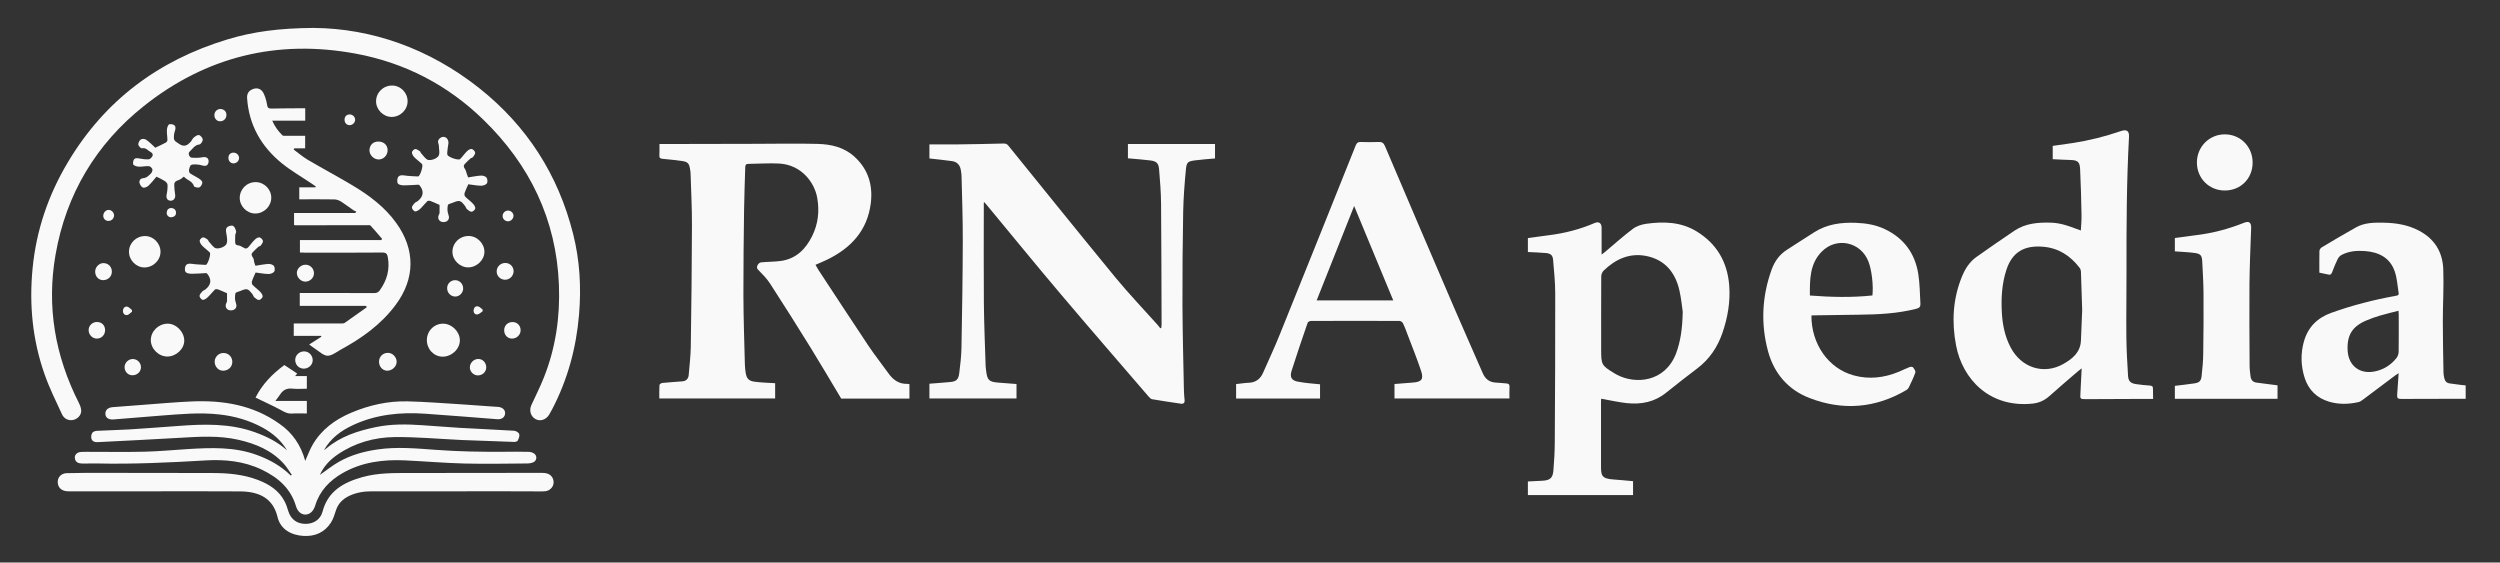 <?xml version="1.0" encoding="utf-8"?>
<!-- Generator: Adobe Illustrator 27.0.0, SVG Export Plug-In . SVG Version: 6.00 Build 0)  -->
<svg version="1.1" id="Camada_1" xmlns="http://www.w3.org/2000/svg" xmlns:xlink="http://www.w3.org/1999/xlink" x="0px" y="0px"
	 viewBox="0 0 340.16 76.54" style="enable-background:new 0 0 340.16 76.54;" xml:space="preserve">
<rect x="0" y="0" width="340.16" height="76.54" fill="#333333" stroke="none"/>
<style type="text/css">
	.st0{fill:#F9F9F9;}
</style>
<g>
	<path class="st0" d="M105.47,52.14c0,0.72,0,1.41,0,2.08c-5.25,0-10.48,0-15.76,0c0-0.59-0.02-1.21,0.02-1.83
		c0.01-0.1,0.22-0.26,0.36-0.28c0.91-0.09,1.82-0.15,2.74-0.22c0.54-0.04,0.83-0.35,0.88-0.88c0.1-1.27,0.26-2.53,0.28-3.8
		c0.08-5.53,0.15-11.06,0.16-16.6c0.01-2.36-0.12-4.71-0.19-7.07c-0.01-0.2-0.05-0.4-0.08-0.6c-0.12-0.69-0.31-0.91-1-1.02
		c-0.9-0.13-1.82-0.23-2.73-0.31c-0.33-0.03-0.45-0.13-0.43-0.46c0.02-0.52,0.01-1.04,0.01-1.56c1.18,0,2.3,0,3.41,0
		c3.17-0.01,6.35-0.01,9.52-0.02c2.87,0,5.73-0.07,8.6,0.01c1.81,0.05,3.57,0.44,4.99,1.73c1.89,1.72,2.54,3.89,2.23,6.36
		c-0.47,3.72-2.72,6.1-5.96,7.67c-0.49,0.24-0.99,0.44-1.56,0.69c0.14,0.25,0.27,0.5,0.42,0.73c2.25,3.42,4.48,6.84,6.75,10.24
		c0.87,1.3,1.84,2.52,2.75,3.79c0.64,0.9,1.43,1.48,2.59,1.44c0.08,0,0.16,0.02,0.27,0.04c0,0.67,0,1.32,0,1.97
		c-3.16,0-6.29,0-9.28,0c-1.4-2.34-2.76-4.65-4.16-6.92c-1.81-2.93-3.65-5.84-5.52-8.73c-0.45-0.69-1.04-1.29-1.62-1.88
		c-0.25-0.26-0.17-0.47-0.06-0.67c0.08-0.15,0.28-0.33,0.45-0.34c0.91-0.09,1.83-0.07,2.74-0.2c2.03-0.3,3.32-1.59,4.2-3.35
		c0.83-1.66,1.03-3.43,0.7-5.25c-0.36-2.02-2.1-4.49-5.21-4.65c-1.38-0.07-2.78,0.04-4.17,0.05c-0.31,0-0.4,0.15-0.41,0.44
		c-0.05,1.95-0.14,3.9-0.16,5.85c-0.05,3.85-0.1,7.7-0.09,11.56c0.01,3.15,0.12,6.31,0.2,9.46c0.01,0.36,0.05,0.71,0.1,1.06
		c0.12,0.85,0.44,1.19,1.31,1.28C103.61,52.06,104.51,52.08,105.47,52.14z"/>
	<path class="st0" d="M133.86,27.54c0,0.18,0,0.36,0,0.54c0,4.4-0.03,8.8,0.01,13.19c0.03,2.87,0.15,5.73,0.24,8.6
		c0.01,0.2,0.04,0.4,0.07,0.61c0.15,1.25,0.4,1.48,1.66,1.58c0.81,0.06,1.62,0.12,2.47,0.19c0,0.61,0,1.25,0,1.97
		c-3.95,0-7.88,0-11.85,0c0-0.64,0-1.31,0-2.01c0.95-0.08,1.9-0.14,2.83-0.23c0.84-0.08,1.12-0.34,1.23-1.21
		c0.14-1.14,0.28-2.29,0.3-3.44c0.09-4.87,0.17-9.74,0.18-14.61c0.01-2.93-0.1-5.87-0.17-8.8c-0.01-0.27-0.05-0.54-0.1-0.81
		c-0.12-0.68-0.53-1.1-1.21-1.19c-1-0.14-2.01-0.24-3.06-0.36c0-0.66,0-1.33,0-1.91c1.2,0,2.38,0.01,3.56,0
		c2.17-0.03,4.34-0.06,6.51-0.12c0.31-0.01,0.49,0.06,0.68,0.3c4.85,5.99,9.68,11.99,14.57,17.94c1.83,2.22,3.83,4.31,5.75,6.46
		c0.12,0.14,0.23,0.29,0.35,0.44c0.04-0.02,0.09-0.04,0.13-0.06c0.01-0.14,0.04-0.27,0.04-0.41c-0.02-5.48-0.02-10.97-0.07-16.45
		c-0.01-1.57-0.14-3.15-0.27-4.72c-0.07-0.83-0.36-1.09-1.19-1.2c-1-0.13-2.02-0.19-3.05-0.29c0-0.65,0-1.32,0-1.95
		c3.96,0,7.89,0,11.85,0c0,0.61,0,1.28,0,1.97c-0.9,0.08-1.81,0.14-2.71,0.26c-0.98,0.13-1.15,0.24-1.25,1.22
		c-0.18,1.91-0.33,3.82-0.37,5.73c-0.08,4.24-0.11,8.49-0.1,12.73c0.02,3.88,0.12,7.77,0.2,11.65c0.01,0.42,0.05,0.85,0.09,1.27
		c0.04,0.38-0.13,0.56-0.5,0.51c-1.31-0.19-2.62-0.39-3.92-0.61c-0.18-0.03-0.36-0.23-0.5-0.39c-3.97-4.62-7.97-9.22-11.9-13.87
		c-3.39-4-6.7-8.07-10.05-12.11c-0.12-0.14-0.24-0.28-0.36-0.42C133.94,27.52,133.9,27.53,133.86,27.54z"/>
	<path class="st0" d="M222.2,67.36c-4.78,0-9.52,0-14.31,0c0-0.55,0-1.19,0-1.85c0.67-0.03,1.33-0.06,1.99-0.1
		c1.02-0.06,1.39-0.36,1.48-1.37c0.11-1.28,0.18-2.57,0.19-3.86c0.04-6.76,0.07-13.51,0.06-20.27c0-1.52-0.16-3.04-0.29-4.56
		c-0.05-0.62-0.33-0.86-0.96-0.92c-0.81-0.08-1.62-0.09-2.47-0.14c0-0.64,0-1.25,0-1.9c0.94-0.13,1.88-0.26,2.82-0.38
		c2.17-0.27,4.26-0.8,6.27-1.67c0.56-0.24,0.94,0.01,0.94,0.64c0,1.2,0,2.4,0,3.66c0.15-0.11,0.31-0.23,0.45-0.35
		c1.26-1.06,2.49-2.16,3.8-3.15c0.5-0.38,1.19-0.6,1.82-0.69c2.37-0.33,4.72-0.27,6.85,1.03c2.72,1.66,4.18,4.13,4.44,7.31
		c0.18,2.25-0.2,4.42-0.93,6.54c-0.67,1.92-1.76,3.54-3.39,4.78c-1.43,1.09-2.86,2.19-4.26,3.32c-1.58,1.28-3.4,1.63-5.36,1.42
		c-1.16-0.13-2.3-0.39-3.48-0.6c-0.01,0.09-0.02,0.23-0.02,0.38c0,2.89,0,5.77,0,8.66c0,1.35,0,1.84,1.71,1.95
		c0.88,0.06,1.75,0.15,2.65,0.23C222.2,66.14,222.2,66.76,222.2,67.36z M228.96,42.42c-0.09-0.58-0.19-1.73-0.44-2.85
		c-0.55-2.49-1.98-4.25-4.57-4.75c-2.26-0.43-4.16,0.46-5.76,2.01c-0.19,0.18-0.32,0.52-0.32,0.79c-0.02,3.34-0.01,6.69-0.01,10.03
		c0,1.97,0.08,2.1,1.78,3.13c0.12,0.07,0.23,0.14,0.35,0.2c2.5,1.34,6.53,1.05,8.05-2.86C228.66,46.46,228.91,44.75,228.96,42.42z"
		/>
	<path class="st0" d="M292.96,54.28c-0.69,0-1.31,0-1.94,0c-2.41,0.01-4.82,0.02-7.22,0.03c-0.76,0-0.78-0.03-0.73-0.77
		c0.06-1.1,0.11-2.19,0.17-3.42c-0.23,0.18-0.38,0.29-0.51,0.4c-1.3,1.12-2.6,2.23-3.88,3.37c-0.67,0.6-1.42,0.94-2.32,1.03
		c-5.83,0.59-9.51-3.34-10.38-7.92c-0.61-3.2-0.44-6.35,0.81-9.39c0.43-1.05,1.03-1.99,1.98-2.66c1.71-1.2,3.41-2.4,5.15-3.56
		c1.52-1.02,3.26-1.15,5.03-1.09c1.17,0.04,2.26,0.41,3.34,0.82c0.2,0.08,0.41,0.15,0.67,0.24c0.03-0.74,0.11-1.43,0.09-2.11
		c-0.04-2.07-0.09-4.14-0.19-6.2c-0.04-0.88-0.21-1.26-1.26-1.28c-0.81-0.02-1.62-0.07-2.47-0.11c0-0.61,0-1.2,0-1.81
		c0.89-0.13,1.78-0.25,2.66-0.38c2.25-0.34,4.45-0.89,6.6-1.63c0.8-0.28,1.17-0.03,1.12,0.78c-0.33,6.09-0.35,12.18-0.34,18.27
		c0.01,2.99-0.05,5.98-0.02,8.96c0.02,1.76,0.12,3.52,0.23,5.28c0.04,0.74,0.35,1.02,1.07,1.13c0.62,0.09,1.24,0.16,1.87,0.2
		c0.32,0.02,0.46,0.1,0.45,0.44C292.94,53.35,292.96,53.79,292.96,54.28z M283.31,42.21c-0.06-1.85-0.11-3.56-0.17-5.27
		c-0.01-0.17-0.07-0.37-0.18-0.5c-1.24-1.62-2.82-2.67-4.89-2.86c-2.65-0.25-4.28,0.73-5.07,3.13c-0.62,1.9-0.73,3.86-0.62,5.83
		c0.09,1.65,0.42,3.26,1.2,4.74c1.45,2.76,4.51,3.75,7.17,2.24c1.23-0.69,2.32-1.58,2.39-3.18
		C283.21,44.92,283.26,43.5,283.31,42.21z"/>
	<path class="st0" d="M179.61,52.29c0,0.66,0,1.31,0,1.94c-3.81,0-7.6,0-11.42,0c0-0.62,0-1.28,0-1.97
		c0.59-0.06,1.16-0.16,1.73-0.18c0.94-0.04,1.56-0.51,1.93-1.34c0.77-1.73,1.57-3.46,2.28-5.22c3.46-8.58,6.91-17.16,10.34-25.75
		c0.14-0.34,0.31-0.46,0.67-0.45c0.81,0.03,1.63,0.03,2.44,0c0.45-0.02,0.67,0.11,0.86,0.55c3.13,7.36,6.28,14.71,9.44,22.06
		c1.27,2.96,2.59,5.89,3.87,8.85c0.36,0.82,0.94,1.25,1.83,1.28c0.46,0.01,0.91,0.09,1.37,0.11c0.3,0.02,0.46,0.12,0.44,0.46
		c-0.03,0.54-0.01,1.08-0.01,1.59c-5.24,0-10.42,0-15.64,0c0-0.62,0-1.27,0-1.97c0.85-0.07,1.69-0.13,2.53-0.2
		c1.15-0.09,1.46-0.45,1.1-1.55c-0.56-1.69-1.23-3.33-1.86-5c-0.19-0.51-0.37-1.02-0.61-1.51c-0.07-0.15-0.31-0.32-0.47-0.32
		c-4.02-0.02-8.05-0.02-12.07,0c-0.15,0-0.39,0.12-0.43,0.23c-0.75,2.18-1.5,4.35-2.19,6.55c-0.29,0.92,0.03,1.36,0.97,1.5
		C177.67,52.13,178.63,52.19,179.61,52.29z M189.57,40.87c-1.78-4.3-3.53-8.51-5.32-12.84c-1.72,4.33-3.39,8.54-5.1,12.84
		C182.66,40.87,186.08,40.87,189.57,40.87z"/>
	<path class="st0" d="M42.67,3.8c7.86,0.06,15.7,2.77,22.55,8.2c6.48,5.15,10.74,11.78,12.76,19.82c0.91,3.6,1.12,7.26,0.81,10.96
		c-0.38,4.56-1.56,8.9-3.69,12.96c-0.13,0.24-0.26,0.48-0.4,0.71c-0.43,0.68-1.22,0.92-1.84,0.57c-0.66-0.37-0.89-1.17-0.56-1.9
		c0.56-1.23,1.18-2.44,1.68-3.7c1.63-4.06,2.24-8.31,2.07-12.66c-0.35-8.9-3.97-16.35-10.31-22.5c-4.86-4.72-10.69-7.73-17.33-8.96
		c-10.65-1.98-20.37,0.39-28.84,7.13C13.08,19.59,9,26.39,7.56,34.64C6.32,41.7,7.49,48.4,10.71,54.78
		c0.18,0.36,0.36,0.79,0.34,1.18c-0.04,0.62-0.58,1.1-1.16,1.19c-0.57,0.1-1.17-0.16-1.46-0.79c-0.83-1.8-1.72-3.58-2.37-5.45
		c-1.64-4.65-2.1-9.46-1.63-14.35c0.49-5.18,2.13-10,4.79-14.46c5.02-8.44,12.35-13.89,21.7-16.73C34.46,4.29,38.09,3.83,42.67,3.8z
		"/>
	<path class="st0" d="M41.53,62.71c0.34-0.75,0.6-1.48,0.97-2.13c1.21-2.12,3.07-3.48,5.28-4.42c2.45-1.04,5.01-1.61,7.66-1.55
		c2.47,0.06,4.94,0.26,7.41,0.41c1.56,0.1,3.11,0.22,4.67,0.33c0.14,0.01,0.27,0,0.4,0.03c0.57,0.12,0.86,0.48,0.8,0.94
		c-0.06,0.48-0.48,0.77-1.06,0.72c-3.28-0.25-6.56-0.53-9.84-0.75c-3.36-0.23-6.65,0.1-9.75,1.53c-1.64,0.76-3.07,1.79-3.99,3.43
		c0.11-0.08,0.23-0.15,0.33-0.24c1.94-1.64,4.27-2.38,6.69-2.89c2.13-0.45,4.28-0.41,6.43-0.26c1.66,0.11,3.31,0.25,4.97,0.35
		c2.49,0.14,4.98,0.25,7.47,0.4c0.25,0.02,0.62,0.25,0.68,0.46c0.08,0.25-0.07,0.6-0.2,0.87c-0.06,0.12-0.32,0.2-0.48,0.19
		c-2.37-0.08-4.75-0.16-7.12-0.26c-3.05-0.14-6.1-0.43-9.15-0.4c-2.77,0.03-5.43,0.78-7.77,2.38c-1.05,0.72-1.89,1.61-2.41,2.77
		c0.86-0.6,1.67-1.26,2.57-1.77c1.62-0.93,3.39-1.42,5.23-1.69c2.68-0.4,5.35-0.14,8.02,0.05c3.08,0.23,6.17,0.28,9.26,0.26
		c1.12-0.01,2.24-0.02,3.36,0.01c0.25,0.01,0.54,0.1,0.74,0.25c0.44,0.33,0.33,0.99-0.17,1.19c-0.23,0.09-0.49,0.14-0.74,0.14
		c-2.85,0.02-5.71,0.08-8.56,0.01c-2.71-0.07-5.42-0.3-8.13-0.43c-2.97-0.14-5.87,0.23-8.5,1.74c-1.76,1.01-3.1,2.4-3.71,4.4
		c-0.07,0.22-0.17,0.45-0.3,0.64c-0.59,0.85-1.67,0.78-2.15-0.14c-0.06-0.12-0.12-0.24-0.16-0.37c-0.71-2.46-2.46-3.95-4.67-5.01
		c-2.44-1.17-5.06-1.41-7.7-1.25c-4.91,0.29-9.83,0.52-14.75,0.41c-0.66-0.01-1.32,0.02-1.99,0.01c-0.43-0.01-0.83-0.12-0.96-0.59
		c-0.15-0.53,0.22-0.96,0.85-0.99c0.47-0.02,0.95-0.01,1.43-0.01c2.41,0,4.82,0.04,7.23-0.02c1.97-0.05,3.93-0.24,5.89-0.36
		c3.14-0.19,6.27-0.31,9.3,0.79c1.74,0.63,3.33,1.51,4.66,2.82c0.04-0.03,0.09-0.07,0.13-0.1c-0.35-0.5-0.67-1.04-1.07-1.49
		c-1.64-1.83-3.8-2.73-6.14-3.27c-2.72-0.63-5.46-0.43-8.21-0.27c-3.67,0.22-7.35,0.39-11.03,0.58c-0.39,0.02-0.71-0.12-0.81-0.47
		c-0.07-0.24-0.02-0.58,0.11-0.79c0.11-0.17,0.42-0.27,0.65-0.28c1.46-0.08,2.92-0.1,4.37-0.19c2.22-0.14,4.43-0.31,6.64-0.47
		c3.55-0.27,7.08-0.38,10.5,0.86c1.58,0.57,3.07,1.31,4.34,2.45c-0.79-1.34-1.93-2.32-3.27-3.06c-1.85-1.02-3.85-1.59-5.94-1.82
		c-2.66-0.3-5.32-0.04-7.97,0.16c-2.15,0.17-4.29,0.36-6.44,0.52c-0.66,0.05-1.06-0.24-1.09-0.72c-0.04-0.53,0.31-0.89,0.97-0.95
		c1.44-0.12,2.87-0.23,4.31-0.33c2.16-0.16,4.33-0.36,6.49-0.45c4.26-0.18,8.32,0.49,11.88,3.02
		C39.78,58.86,40.94,60.56,41.53,62.71z"/>
	<path class="st0" d="M315.58,37.1c0-1.03-0.01-2,0.01-2.96c0-0.16,0.16-0.39,0.31-0.48c1.56-0.93,3.11-1.86,4.7-2.74
		c1.15-0.64,2.45-0.64,3.72-0.62c1.66,0.03,3.27,0.28,4.77,1.06c2.15,1.11,3.26,2.91,3.35,5.26c0.09,2.35-0.06,4.71-0.06,7.06
		c0,2.34,0.05,4.68,0.09,7.02c0,0.25,0.06,0.51,0.11,0.75c0.09,0.4,0.31,0.67,0.74,0.72c0.47,0.06,0.94,0.13,1.41,0.19
		c0.25,0.03,0.5,0.06,0.76,0.08c0,0.62,0,1.2,0,1.82c-0.3,0-0.6,0-0.89,0c-2.63,0.01-5.25,0.01-7.88,0.02
		c-0.47,0-0.59-0.11-0.55-0.6c0.06-0.93,0.13-1.85,0.2-2.9c-0.23,0.15-0.39,0.24-0.53,0.35c-1.44,1.08-2.88,2.16-4.32,3.24
		c-0.19,0.14-0.39,0.29-0.61,0.34c-1.34,0.3-2.69,0.34-4.02-0.06c-1.66-0.5-2.78-1.59-3.31-3.24c-0.52-1.62-0.56-3.28-0.11-4.91
		c0.54-1.95,1.8-3.24,3.72-3.93c2.86-1.03,5.79-1.78,8.78-2.32c0.24-0.04,0.45-0.07,0.4-0.38c-0.16-0.98-0.21-2-0.53-2.93
		c-0.64-1.88-2.17-2.64-4.05-2.78c-1.11-0.08-2.21,0-3.21,0.54c-0.22,0.12-0.41,0.35-0.52,0.58c-0.28,0.58-0.53,1.18-0.75,1.78
		c-0.12,0.31-0.27,0.37-0.57,0.28C316.33,37.25,315.91,37.17,315.58,37.1z M326.35,42.28c-0.88,0.23-1.69,0.42-2.48,0.65
		c-0.65,0.19-1.29,0.41-1.91,0.68c-1.92,0.82-2.65,2.02-2.53,4.12c0.12,2,1.6,3.18,3.57,2.83c1.25-0.22,2.28-0.85,3.07-1.84
		c0.17-0.22,0.29-0.54,0.3-0.82c0.03-1.7,0.01-3.4,0.01-5.09C326.38,42.65,326.36,42.5,326.35,42.28z"/>
	<path class="st0" d="M246.47,42.93c-0.02,3.88,2.31,7.21,5.76,8.15c2.08,0.57,4.13,0.33,6.12-0.49c0.5-0.21,0.98-0.46,1.49-0.65
		c0.13-0.05,0.4-0.04,0.46,0.05c0.16,0.2,0.37,0.52,0.31,0.7c-0.24,0.7-0.58,1.37-0.9,2.05c-0.06,0.13-0.18,0.25-0.3,0.32
		c-4.22,2.49-8.66,2.85-13.19,1.1c-2.92-1.12-4.84-3.35-5.66-6.39c-1-3.73-0.82-7.45,0.5-11.1c0.41-1.13,1.08-2.06,2.12-2.71
		c1.25-0.79,2.47-1.61,3.72-2.39c1.72-1.08,3.64-1.33,5.62-1.25c1.35,0.05,2.67,0.26,3.9,0.84c2.61,1.22,4.14,3.3,4.59,6.12
		c0.21,1.33,0.21,2.7,0.29,4.05c0.02,0.38-0.13,0.58-0.54,0.68c-2.57,0.66-5.19,0.78-7.82,0.81c-2.07,0.02-4.14,0.06-6.21,0.09
		C246.66,42.9,246.58,42.92,246.47,42.93z M254.77,40.2c0.15-1.41-0.1-3.5-0.55-4.63c-1.05-2.67-4.33-3.37-6.34-1.34
		c-1.65,1.67-1.63,3.8-1.62,5.98C249.15,40.43,251.97,40.5,254.77,40.2z"/>
	<path class="st0" d="M40.81,34.36c0-0.58,0-1.11,0-1.7c3.69,0,7.38,0,11.07,0c0.04-0.05,0.07-0.11,0.11-0.16
		c-0.52-0.61-1.04-1.22-1.58-1.81c-0.08-0.08-0.29-0.05-0.43-0.05c-3.26,0-6.52,0.01-9.78,0.01c-0.05,0-0.1-0.02-0.19-0.03
		c0-0.53,0-1.06,0-1.64c2.78,0,5.55,0,8.33,0c0.05-0.07,0.1-0.14,0.15-0.2c-0.12-0.05-0.26-0.08-0.36-0.15
		c-0.59-0.4-1.15-0.84-1.75-1.22c-0.26-0.16-0.59-0.27-0.89-0.28c-1.58-0.03-3.15-0.01-4.77-0.01c0-0.55,0-1.06,0-1.63
		c0.73,0,1.47,0,2.2,0c0.02-0.04,0.03-0.08,0.05-0.12c-0.15-0.11-0.3-0.22-0.46-0.32c-1.39-0.94-2.86-1.78-4.16-2.83
		c-2.8-2.28-4.49-5.21-4.73-8.89c-0.03-0.51,0.17-0.91,0.61-1.13c0.47-0.24,0.98-0.26,1.37,0.12c0.23,0.22,0.36,0.56,0.47,0.86
		c0.14,0.38,0.22,0.78,0.29,1.18c0.06,0.34,0.24,0.42,0.57,0.41c1.36-0.03,2.72-0.03,4.07-0.04c0.17,0,0.33,0,0.53,0
		c0,0.58,0,1.11,0,1.69c-1.47,0-2.93,0-4.49,0c0.35,0.8,0.82,1.43,1.38,1.99c0.08,0.08,0.29,0.07,0.43,0.07c0.88,0.01,1.76,0,2.67,0
		c0,0.57,0,1.11,0,1.7c-0.49,0-0.99,0-1.48,0c-0.03,0.06-0.06,0.11-0.08,0.17c0.64,0.47,1.25,1,1.93,1.4c1.99,1.17,4.02,2.25,6,3.43
		c2.3,1.37,4.43,2.94,6.02,5.15c2.62,3.63,2.59,7.58-0.08,11.16c-1.99,2.68-4.63,4.54-7.51,6.11c-0.58,0.32-1.19,0.82-1.77,0.8
		c-0.58-0.03-1.14-0.61-1.7-0.96c-0.27-0.17-0.51-0.37-0.78-0.57c0.58-0.37,1.11-0.71,1.65-1.05c-0.01-0.04-0.02-0.08-0.02-0.12
		c-1.23,0-2.47,0-3.73,0c0-0.6,0-1.12,0-1.69c0.21,0,0.39,0,0.57,0c1.95,0,3.9,0,5.86,0c0.17,0,0.37,0.01,0.49-0.07
		c1.01-0.7,2.01-1.42,3.01-2.13c-0.03-0.06-0.05-0.13-0.08-0.19c-3,0-6,0-9.03,0c0-0.61,0-1.15,0-1.75c0.19,0,0.37,0,0.55,0
		c3.19,0,6.38-0.01,9.57,0.01c0.34,0,0.57-0.1,0.76-0.37c0.98-1.36,1.4-2.84,1.1-4.51c-0.08-0.45-0.23-0.64-0.74-0.64
		c-3.51,0.03-7.03,0.02-10.54,0.02C41.3,34.36,41.08,34.36,40.81,34.36z"/>
	<path class="st0" d="M309.89,52.43c0,0.61,0,1.21,0,1.83c-4.66,0-9.3,0-13.97,0c0-0.57,0-1.15,0-1.76c0.88-0.11,1.75-0.2,2.62-0.33
		c0.69-0.1,0.94-0.3,1.02-1c0.12-1.02,0.21-2.06,0.22-3.09c0.04-2.71,0.06-5.43,0.04-8.14c-0.01-1.44-0.1-2.88-0.17-4.32
		c-0.05-0.89-0.22-1.1-1.11-1.21c-0.85-0.11-1.72-0.14-2.62-0.21c0-0.59,0-1.19,0-1.82c0.96-0.13,1.91-0.26,2.87-0.38
		c2.25-0.27,4.42-0.84,6.52-1.68c0.71-0.29,1.02-0.04,0.99,0.72c-0.09,2.51-0.2,5.02-0.23,7.52c-0.03,3.73,0,7.47,0.02,11.2
		c0,0.49,0.07,0.98,0.13,1.47c0.06,0.48,0.34,0.77,0.82,0.83C307.98,52.19,308.9,52.31,309.89,52.43z"/>
	<path class="st0" d="M62.07,66.85c-3.84,0-7.67,0-11.51,0c-1.04,0-2.06,0.16-3.02,0.61c-0.9,0.42-1.55,1.06-1.85,2.04
		c-0.17,0.55-0.35,1.11-0.65,1.59c-0.86,1.35-2.18,1.92-3.74,1.83c-1.69-0.1-3.14-0.9-3.54-2.58c-0.62-2.59-2.54-3.46-5.1-3.48
		c-4.09-0.03-8.18-0.01-12.28-0.01c-3.68,0-7.37,0-11.05,0c-0.84,0-1.35-0.38-1.46-1.05c-0.12-0.77,0.39-1.4,1.22-1.42
		c1.54-0.04,3.09-0.04,4.63-0.04c5.03,0,10.05,0.02,15.08,0.02c2.16,0,4.3,0.17,6.34,0.96c1.51,0.58,2.82,1.43,3.59,2.91
		c0.22,0.42,0.36,0.88,0.5,1.33c0.34,1.1,1.18,1.72,2.35,1.72c1.12,0,2.02-0.6,2.3-1.65c0.74-2.82,2.86-3.99,5.42-4.71
		c2.11-0.59,4.26-0.56,6.41-0.56c6.01-0.01,12.02-0.02,18.03-0.02c0.27,0,0.55,0.03,0.8,0.12c0.56,0.21,0.86,0.77,0.77,1.35
		c-0.08,0.53-0.55,0.97-1.12,1.03c-0.27,0.03-0.54,0.02-0.81,0.02C69.61,66.84,65.84,66.84,62.07,66.85
		C62.07,66.85,62.07,66.85,62.07,66.85z"/>
	<path class="st0" d="M34.75,36.16c0.6-0.09,1.19-0.21,1.78-0.25c0.25-0.01,0.61,0.1,0.74,0.28c0.13,0.18,0.16,0.61,0.03,0.78
		c-0.14,0.19-0.51,0.32-0.77,0.31c-0.59-0.01-1.19-0.13-1.75-0.2c-0.2,0.46-0.38,0.81-0.49,1.17c-0.05,0.15-0.03,0.4,0.07,0.5
		c0.32,0.34,0.71,0.61,1.04,0.95c0.17,0.18,0.36,0.44,0.34,0.65c-0.02,0.18-0.31,0.45-0.49,0.47c-0.21,0.01-0.45-0.2-0.64-0.36
		c-0.12-0.1-0.16-0.3-0.26-0.43c-0.63-0.79-0.73-0.82-1.65-0.44c-0.24,0.1-0.65,0.18-0.67,0.33c-0.08,0.4-0.09,0.87,0.05,1.24
		c0.16,0.43,0.12,0.76-0.23,0.97c-0.2,0.12-0.58,0.14-0.79,0.03c-0.36-0.2-0.45-0.57-0.24-0.97c0.04-0.07,0.07-0.16,0.07-0.24
		c0.01-0.36,0-0.71,0-1.05c-0.42-0.18-0.83-0.38-1.24-0.53c-0.12-0.04-0.33-0.04-0.41,0.03c-0.34,0.33-0.62,0.71-0.96,1.03
		c-0.19,0.18-0.46,0.38-0.68,0.37c-0.16,0-0.44-0.32-0.45-0.51c-0.01-0.21,0.21-0.45,0.37-0.63c0.12-0.13,0.32-0.18,0.46-0.3
		c0.77-0.64,0.84-1.34,0.22-2.11c-0.04-0.05-0.11-0.09-0.17-0.09c-0.64,0.03-1.27,0.09-1.91,0.09c-0.29,0-0.68-0.04-0.85-0.23
		c-0.15-0.16-0.14-0.59-0.03-0.82c0.15-0.33,0.5-0.36,0.88-0.3c0.61,0.09,1.23,0.1,1.85,0.14c0.02,0,0.04,0,0.05,0
		c0.27-0.09,0.72-1.49,0.52-1.69c-0.33-0.33-0.73-0.6-1.05-0.94c-0.17-0.18-0.33-0.45-0.32-0.67c0.01-0.16,0.29-0.44,0.46-0.44
		c0.22-0.01,0.45,0.19,0.66,0.33c0.06,0.04,0.05,0.17,0.11,0.22c0.33,0.34,0.64,0.88,1.02,0.94c0.43,0.07,1.11-0.18,1.35-0.52
		c0.23-0.35,0.12-0.99,0.03-1.48c-0.07-0.39-0.13-0.73,0.21-0.95c0.2-0.12,0.57-0.2,0.73-0.09c0.21,0.14,0.32,0.47,0.39,0.74
		c0.04,0.14-0.11,0.32-0.12,0.48c-0.02,0.34-0.02,0.67-0.01,1.01c0.01,0.52,0.5,0.34,0.75,0.51c0.12,0.09,0.28,0.12,0.4,0.21
		c0.26,0.19,0.48,0.13,0.67-0.1c0.28-0.33,0.54-0.69,0.85-0.99c0.16-0.16,0.44-0.34,0.63-0.31c0.19,0.03,0.45,0.29,0.48,0.49
		c0.03,0.19-0.17,0.43-0.3,0.62c-0.06,0.08-0.22,0.09-0.31,0.16c-0.28,0.25-0.55,0.5-0.8,0.77c-0.36,0.39,0.12,0.67,0.17,1.01
		C34.54,35.61,34.64,35.81,34.75,36.16z"/>
	<path class="st0" d="M63.69,24.14c0.6-0.09,1.19-0.22,1.78-0.25c0.25-0.01,0.61,0.1,0.74,0.29c0.13,0.18,0.16,0.61,0.03,0.78
		c-0.14,0.19-0.51,0.31-0.77,0.31c-0.59-0.01-1.19-0.13-1.75-0.2c-0.2,0.46-0.38,0.81-0.5,1.17c-0.05,0.15-0.03,0.4,0.07,0.5
		c0.32,0.34,0.72,0.61,1.04,0.95c0.17,0.18,0.36,0.45,0.34,0.66c-0.02,0.18-0.31,0.45-0.5,0.46c-0.21,0.01-0.45-0.2-0.64-0.36
		c-0.11-0.09-0.14-0.27-0.23-0.39c-0.62-0.82-0.76-0.86-1.69-0.48c-0.24,0.1-0.64,0.18-0.67,0.33c-0.08,0.4-0.09,0.87,0.06,1.24
		c0.16,0.43,0.11,0.76-0.23,0.97c-0.2,0.12-0.58,0.14-0.79,0.02c-0.36-0.2-0.45-0.57-0.24-0.97c0.04-0.07,0.07-0.16,0.07-0.24
		c0.01-0.36,0-0.71,0-1.05c-0.42-0.18-0.83-0.38-1.25-0.54c-0.12-0.04-0.33-0.04-0.41,0.03c-0.34,0.33-0.62,0.71-0.96,1.03
		c-0.19,0.18-0.46,0.37-0.69,0.37c-0.16,0-0.44-0.32-0.45-0.51c-0.01-0.21,0.21-0.45,0.37-0.63c0.12-0.13,0.32-0.18,0.46-0.3
		c0.76-0.63,0.83-1.35,0.21-2.11c-0.04-0.05-0.11-0.09-0.17-0.09c-0.64,0.03-1.27,0.09-1.91,0.09c-0.29,0-0.68-0.04-0.85-0.23
		c-0.15-0.16-0.13-0.59-0.03-0.82c0.15-0.33,0.5-0.36,0.88-0.3c0.61,0.1,1.23,0.1,1.85,0.14c0.02,0,0.04,0,0.05,0
		c0.27-0.09,0.72-1.49,0.51-1.69c-0.33-0.33-0.73-0.6-1.05-0.93c-0.17-0.18-0.33-0.45-0.32-0.67c0.01-0.16,0.29-0.44,0.46-0.44
		c0.22-0.01,0.45,0.2,0.66,0.33c0.06,0.04,0.05,0.17,0.11,0.22c0.33,0.34,0.64,0.88,1.02,0.94c0.43,0.06,1.1-0.18,1.35-0.53
		c0.24-0.32,0.07-0.95,0.06-1.44c0-0.18-0.12-0.36-0.11-0.53c0.03-0.39,0.46-0.7,0.84-0.64c0.41,0.07,0.65,0.51,0.56,0.99
		c-0.08,0.39-0.11,0.79-0.15,1.19c-0.01,0.08,0.01,0.17,0.03,0.25c0.08,0.32,1.51,0.81,1.73,0.58c0.33-0.33,0.59-0.73,0.93-1.06
		c0.16-0.16,0.44-0.34,0.63-0.31c0.19,0.03,0.45,0.29,0.48,0.49c0.03,0.19-0.17,0.43-0.3,0.62c-0.06,0.08-0.22,0.09-0.31,0.16
		c-0.28,0.25-0.55,0.5-0.8,0.77c-0.36,0.39,0.12,0.67,0.17,1.01C63.48,23.59,63.57,23.79,63.69,24.14z"/>
	<path class="st0" d="M302.71,25.92c-2.14,0-3.79-1.66-3.79-3.81c0-2.13,1.67-3.82,3.78-3.83c2.14-0.01,3.81,1.68,3.8,3.85
		C306.5,24.29,304.88,25.92,302.71,25.92z"/>
	<path class="st0" d="M25.02,24.03c-0.17,0.13-0.27,0.22-0.38,0.3c-0.33,0.26-0.97,0.2-0.93,0.85c0.02,0.43,0.04,0.87,0.12,1.3
		c0.08,0.45-0.19,0.85-0.63,0.83c-0.45-0.02-0.63-0.38-0.52-0.89c0.09-0.42,0.14-0.87,0.11-1.3c-0.01-0.18-0.22-0.39-0.39-0.5
		c-0.3-0.2-0.65-0.35-1.11-0.58c-0.32,0.37-0.67,0.83-1.08,1.22c-0.18,0.17-0.53,0.32-0.74,0.27c-0.21-0.06-0.41-0.37-0.48-0.61
		c-0.1-0.34,0.13-0.65,0.46-0.67c0.5-0.03,0.79-0.35,1.09-0.65c0.13-0.13,0.24-0.42,0.19-0.58c-0.05-0.17-0.29-0.4-0.46-0.41
		c-0.45-0.03-0.9,0.08-1.35,0.07c-0.26-0.01-0.57-0.09-0.75-0.25c-0.11-0.1-0.07-0.45,0.01-0.64c0.14-0.31,0.44-0.29,0.75-0.23
		c0.43,0.08,0.87,0.14,1.3,0.12c0.17-0.01,0.38-0.22,0.48-0.39c0.16-0.26,0.04-0.47-0.24-0.62c-0.37-0.2-0.62-0.61-1.16-0.49
		c-0.13,0.03-0.48-0.32-0.49-0.52c-0.02-0.23,0.16-0.57,0.35-0.69c0.17-0.11,0.55-0.08,0.73,0.05c0.47,0.33,0.87,0.75,1.23,1.08
		c0.56-0.27,1-0.47,1.43-0.7c0.11-0.06,0.22-0.22,0.22-0.33c0-0.45-0.09-0.9-0.07-1.36c0.01-0.26,0.09-0.57,0.25-0.75
		c0.1-0.11,0.45-0.07,0.64,0.01c0.31,0.14,0.32,0.44,0.23,0.75c-0.06,0.19-0.13,0.39-0.15,0.59c-0.08,0.84,0.03,0.82,0.71,1.28
		c0.69,0.46,1.1,0.18,1.54-0.27c0.16-0.17,0.24-0.43,0.41-0.58c0.21-0.18,0.52-0.41,0.73-0.36c0.22,0.04,0.51,0.39,0.52,0.61
		c0.01,0.22-0.26,0.64-0.44,0.66c-0.67,0.07-0.95,0.62-1.36,0.99c-0.25,0.23-0.03,0.79,0.32,0.82c0.47,0.03,0.95,0.03,1.41-0.06
		c0.35-0.07,0.64-0.03,0.8,0.24c0.1,0.16,0.08,0.47-0.01,0.65c-0.16,0.33-0.47,0.32-0.79,0.22c-0.27-0.08-0.56-0.13-0.84-0.14
		c-0.73-0.02-0.81,0.04-0.96,0.73c-0.03,0.15,0.03,0.4,0.14,0.48c0.38,0.26,0.81,0.45,1.19,0.7c0.2,0.13,0.48,0.35,0.48,0.54
		c0,0.23-0.19,0.58-0.39,0.67c-0.2,0.09-0.69-0.02-0.74-0.15C26.17,24.6,25.43,24.53,25.02,24.03z"/>
	<path class="st0" d="M37.47,54.55c1.53,0,2.9,0,4.28,0c0,0.6,0,1.11,0,1.71c-0.68,0-1.35-0.04-2.02,0.01
		c-0.52,0.04-0.91-0.15-1.35-0.39c-1.15-0.63-2.36-1.17-3.61-1.78c0.88-1.77,2.25-3.2,3.92-4.43c0.57,0.38,1.14,0.76,1.75,1.16
		c-0.07,0.09-0.14,0.17-0.29,0.34c0.58,0,1.08,0,1.6,0c0,0.6,0,1.12,0,1.72c-0.64,0-1.3,0.06-1.94-0.01c-0.76-0.09-1.3,0.17-1.7,0.8
		C37.95,53.93,37.75,54.17,37.47,54.55z"/>
	<path class="st0" d="M22.77,48.51c-1.19,0-2.25-1.05-2.25-2.24c0.01-1.2,1.02-2.2,2.26-2.23c1.16-0.03,2.28,1.09,2.29,2.28
		C25.09,47.45,23.98,48.51,22.77,48.51z"/>
	<path class="st0" d="M58.08,46.24c0.02-1.24,1.03-2.23,2.25-2.2c1.18,0.03,2.24,1.1,2.24,2.27c0,1.19-1.13,2.24-2.38,2.22
		C59,48.5,58.06,47.48,58.08,46.24z"/>
	<path class="st0" d="M63.69,36.38c-1.12,0-2.13-0.99-2.13-2.1c-0.01-1.2,0.98-2.18,2.21-2.17c1.16,0,2.17,1.04,2.14,2.19
		C65.89,35.41,64.84,36.39,63.69,36.38z"/>
	<path class="st0" d="M34.77,24.78c1.16-0.01,2.14,0.96,2.14,2.12c0,1.17-0.99,2.15-2.18,2.15c-1.13,0-2.11-0.98-2.11-2.11
		C32.62,25.75,33.57,24.78,34.77,24.78z"/>
	<path class="st0" d="M21.84,34.27c-0.01,1.16-1.02,2.13-2.21,2.12c-1.12-0.01-2.09-1.01-2.08-2.14c0.01-1.19,0.98-2.14,2.19-2.13
		C20.88,32.12,21.84,33.1,21.84,34.27z"/>
	<path class="st0" d="M55.46,13.77c0,1.17-1,2.15-2.19,2.14c-1.12-0.01-2.1-0.99-2.1-2.12c0-1.19,0.96-2.15,2.17-2.15
		C54.49,11.63,55.46,12.6,55.46,13.77z"/>
	<path class="st0" d="M51.48,19.26c0.74,0,1.26,0.48,1.26,1.17c0.01,0.68-0.54,1.26-1.2,1.27c-0.67,0.01-1.29-0.61-1.27-1.27
		C50.3,19.72,50.77,19.26,51.48,19.26z"/>
	<path class="st0" d="M51.57,49.2c0.01-0.67,0.53-1.19,1.2-1.19c0.63-0.01,1.19,0.56,1.2,1.21c0.01,0.63-0.6,1.21-1.26,1.22
		C52.06,50.44,51.57,49.9,51.57,49.2z"/>
	<path class="st0" d="M31.61,49.23c0,0.68-0.53,1.2-1.24,1.21c-0.64,0.01-1.16-0.54-1.16-1.23c0-0.65,0.56-1.2,1.21-1.18
		C31.09,48.03,31.61,48.57,31.61,49.23z"/>
	<path class="st0" d="M42.55,49.01c0,0.63-0.57,1.16-1.23,1.15c-0.66-0.01-1.17-0.54-1.15-1.22c0.01-0.61,0.56-1.13,1.2-1.13
		C42.01,47.8,42.55,48.35,42.55,49.01z"/>
	<path class="st0" d="M15.22,36.99c-0.01,0.64-0.53,1.13-1.18,1.13c-0.64,0-1.11-0.52-1.09-1.2c0.02-0.61,0.56-1.14,1.15-1.12
		C14.76,35.82,15.23,36.31,15.22,36.99z"/>
	<path class="st0" d="M42.72,37.17c0.01,0.62-0.53,1.15-1.17,1.15c-0.61,0-1.16-0.56-1.16-1.18c0-0.59,0.54-1.11,1.16-1.12
		C42.19,36.01,42.71,36.51,42.72,37.17z"/>
	<path class="st0" d="M68.65,38.06c-0.63-0.04-1.1-0.56-1.07-1.19c0.03-0.63,0.58-1.12,1.23-1.09c0.63,0.03,1.11,0.56,1.07,1.18
		C69.84,37.61,69.29,38.1,68.65,38.06z"/>
	<path class="st0" d="M13.18,46.07c-0.61,0-1.11-0.51-1.12-1.14c-0.01-0.62,0.5-1.12,1.13-1.12c0.66,0,1.11,0.46,1.11,1.12
		C14.29,45.58,13.81,46.07,13.18,46.07z"/>
	<path class="st0" d="M69.65,46.07c-0.6-0.01-1.05-0.49-1.05-1.13c0-0.66,0.5-1.14,1.17-1.12c0.62,0.01,1.07,0.49,1.07,1.12
		C70.83,45.57,70.3,46.08,69.65,46.07z"/>
	<path class="st0" d="M65,51.08c-0.58-0.01-1.09-0.53-1.07-1.12c0.01-0.6,0.55-1.12,1.15-1.12c0.61,0,1.09,0.52,1.08,1.16
		C66.15,50.61,65.64,51.09,65,51.08z"/>
	<path class="st0" d="M19.18,49.99c-0.01,0.6-0.53,1.08-1.17,1.07c-0.6,0-1.07-0.5-1.06-1.13c0.01-0.6,0.56-1.11,1.17-1.08
		C18.73,48.89,19.19,49.38,19.18,49.99z"/>
	<path class="st0" d="M63.02,39.25c0,0.6-0.51,1.11-1.09,1.1c-0.62-0.02-1.1-0.52-1.09-1.16c0.01-0.6,0.5-1.08,1.11-1.07
		C62.56,38.14,63.02,38.63,63.02,39.25z"/>
	<path class="st0" d="M29.17,15.64c0.01-0.46,0.39-0.83,0.85-0.81c0.46,0.02,0.8,0.36,0.79,0.81c0,0.5-0.38,0.87-0.86,0.86
		C29.49,16.5,29.16,16.13,29.17,15.64z"/>
	<path class="st0" d="M14.78,30.06c-0.41,0.01-0.72-0.28-0.73-0.68c-0.01-0.43,0.33-0.82,0.73-0.82c0.39,0,0.74,0.35,0.74,0.75
		C15.51,29.73,15.19,30.05,14.78,30.06z"/>
	<path class="st0" d="M69.87,29.34c0.01,0.39-0.33,0.76-0.72,0.77c-0.4,0.01-0.73-0.28-0.76-0.66c-0.03-0.43,0.3-0.79,0.74-0.8
		C69.51,28.65,69.86,28.97,69.87,29.34z"/>
	<path class="st0" d="M32.53,21.5c0,0.39-0.35,0.73-0.75,0.73c-0.41,0-0.7-0.32-0.7-0.76c0-0.42,0.28-0.7,0.69-0.7
		C32.19,20.77,32.53,21.1,32.53,21.5z"/>
	<path class="st0" d="M46.88,16.26c0.01-0.41,0.29-0.69,0.7-0.69c0.41,0,0.75,0.34,0.74,0.74c-0.01,0.39-0.36,0.73-0.76,0.72
		C47.16,17.03,46.87,16.71,46.88,16.26z"/>
	<path class="st0" d="M23.31,28.3c0.34,0.03,0.62,0.21,0.64,0.61c0.02,0.41-0.25,0.61-0.63,0.65c-0.36,0.03-0.66-0.26-0.64-0.62
		C22.71,28.58,22.88,28.32,23.31,28.3z"/>
	<path class="st0" d="M17.96,42.41c-0.22,0.16-0.43,0.43-0.67,0.46c-0.32,0.04-0.57-0.2-0.56-0.57c0.01-0.36,0.23-0.62,0.56-0.58
		c0.24,0.03,0.44,0.3,0.66,0.46C17.96,42.25,17.96,42.33,17.96,42.41z"/>
	<path class="st0" d="M65.67,42.35c-0.23,0.15-0.44,0.39-0.69,0.43c-0.36,0.06-0.57-0.23-0.54-0.57c0.03-0.34,0.25-0.6,0.61-0.52
		c0.23,0.05,0.42,0.28,0.62,0.43C65.68,42.2,65.67,42.27,65.67,42.35z"/>
</g>
</svg>
